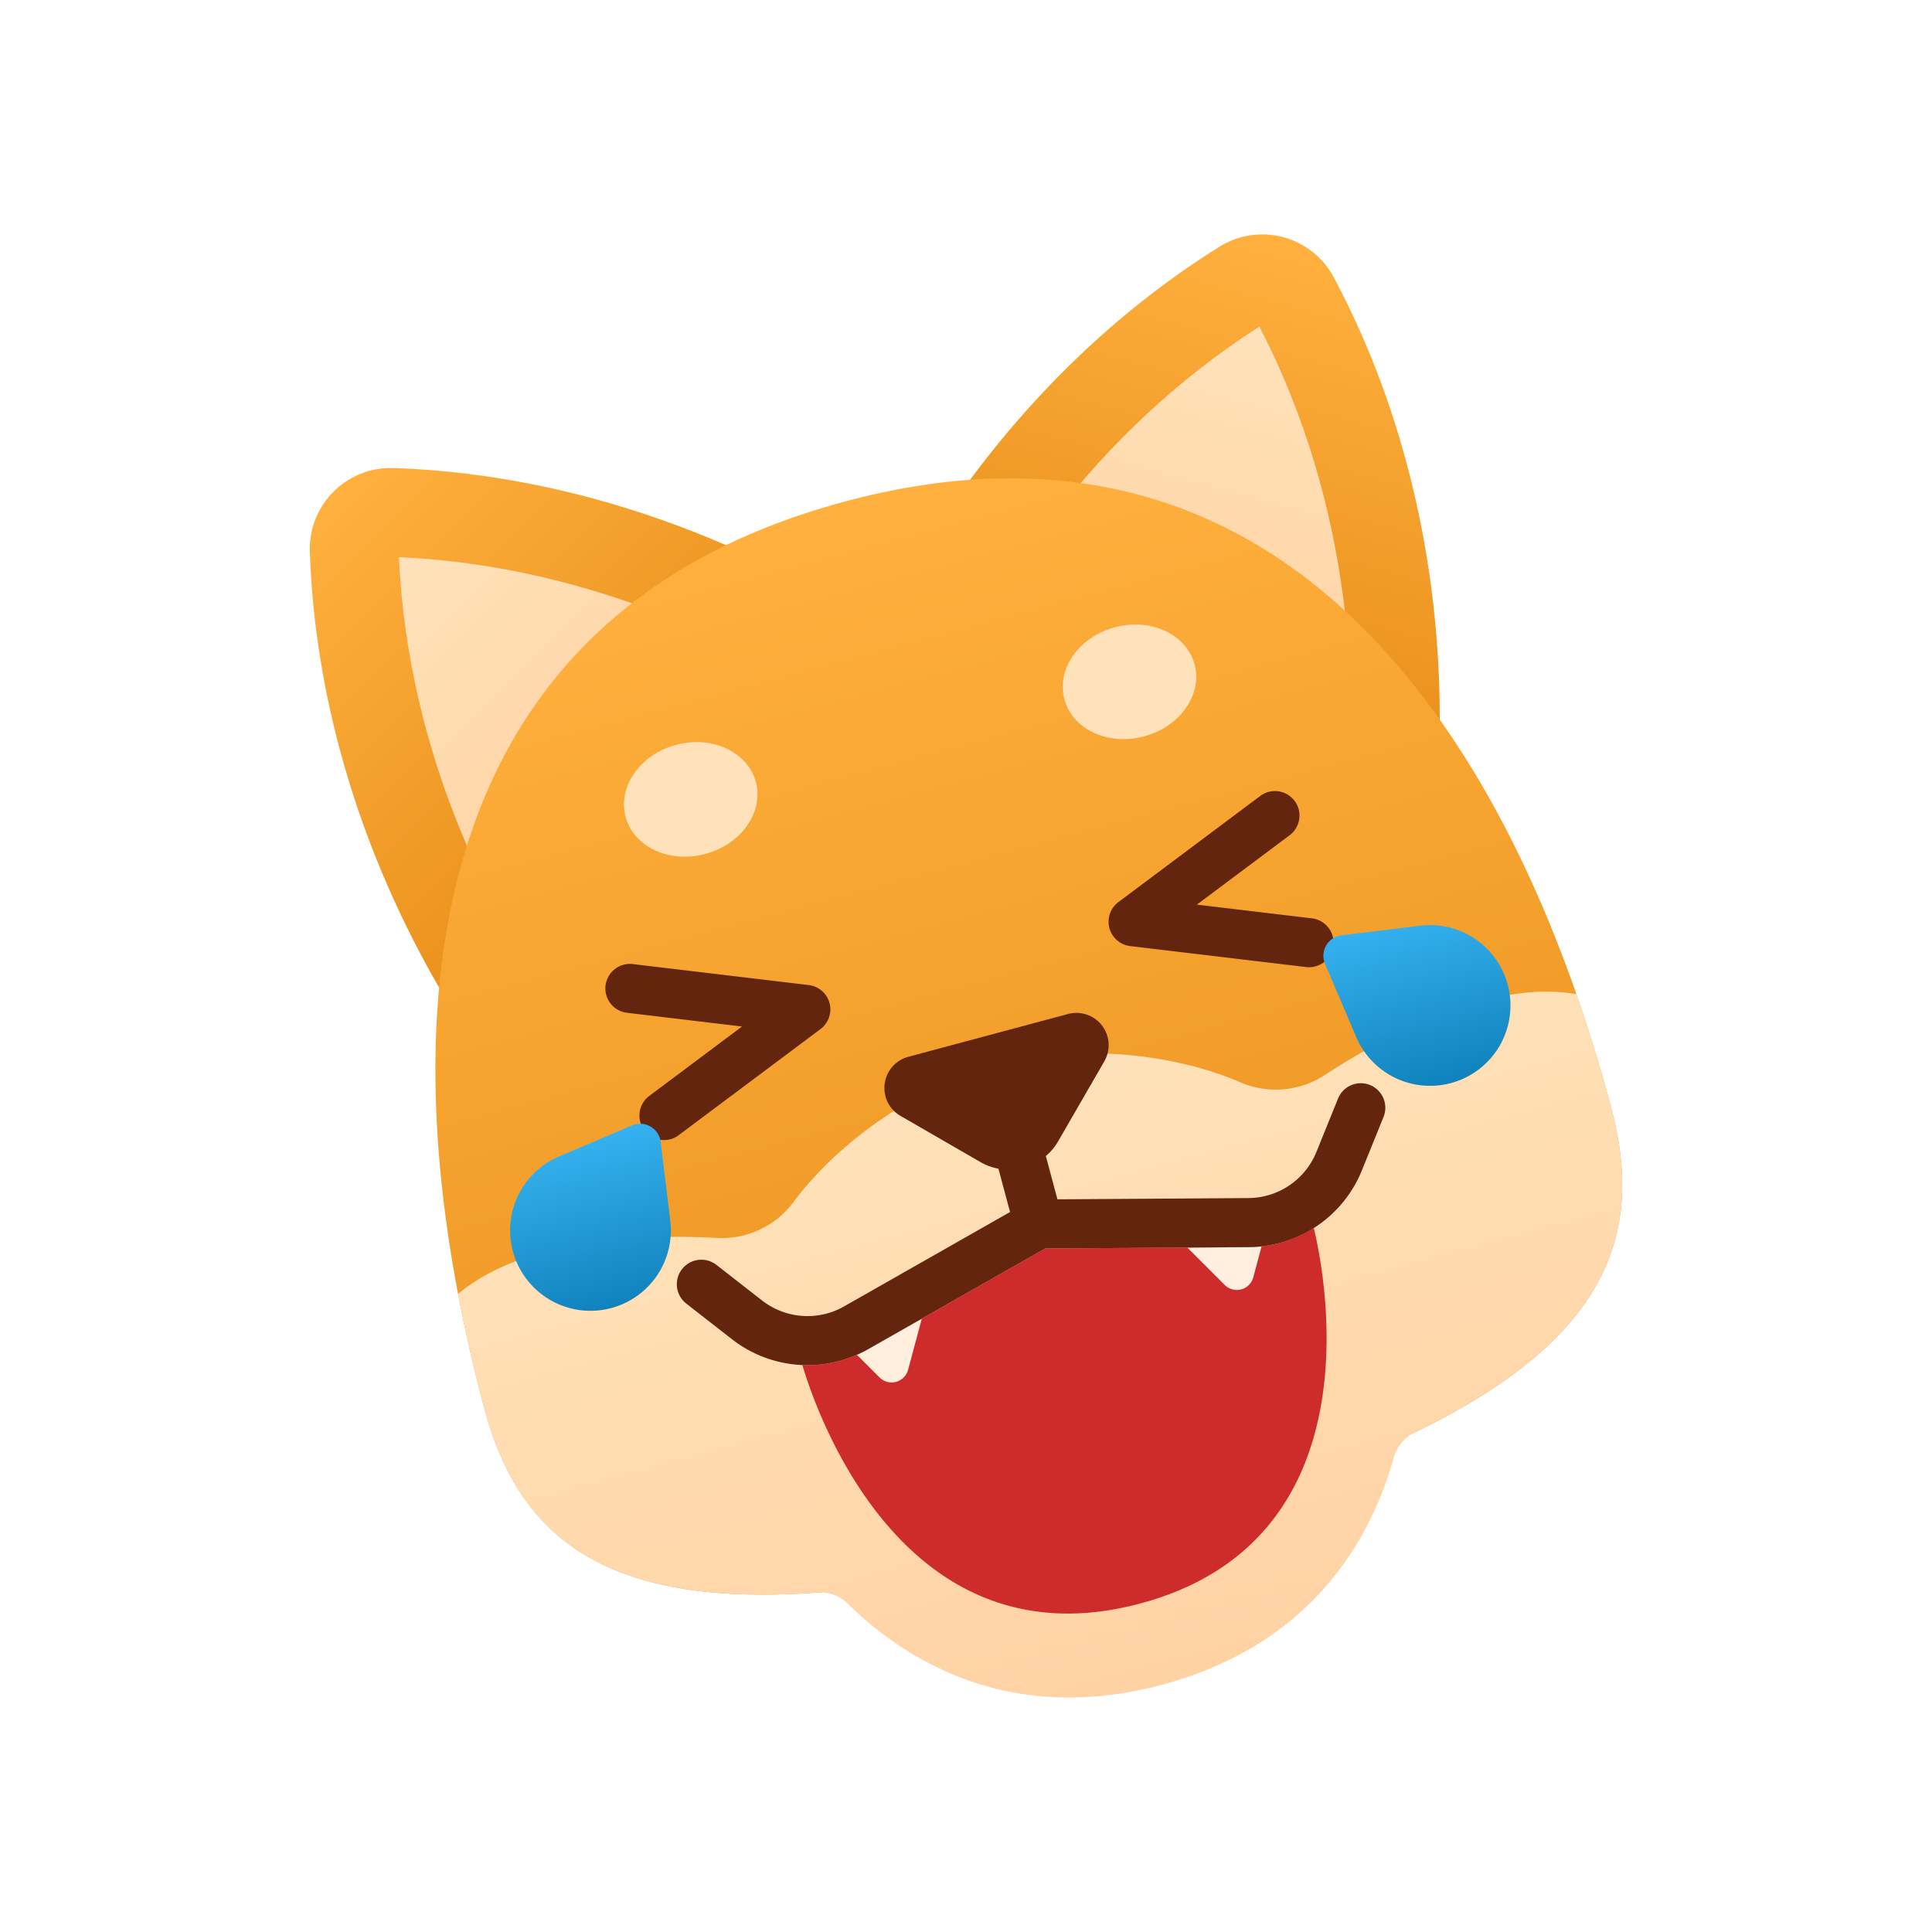 <svg xmlns="http://www.w3.org/2000/svg" xmlns:xlink="http://www.w3.org/1999/xlink" viewBox="0 0 512 512"><defs><linearGradient id="linear-gradient" x1="-4037.546" y1="-1599.493" x2="-4037.546" y2="-1481.033" gradientTransform="matrix(-0.966, -0.259, -0.259, 0.966, -3973.863, 562.863)" gradientUnits="userSpaceOnUse"><stop offset="0" stop-color="#ffb03e"/><stop offset="1" stop-color="#ea911c"/></linearGradient><linearGradient id="linear-gradient-2" x1="-4037.546" y1="-1574.958" x2="-4037.546" y2="-1481.033" gradientTransform="matrix(-0.966, -0.259, -0.259, 0.966, -3973.863, 562.863)" gradientUnits="userSpaceOnUse"><stop offset="0" stop-color="#ffe2ba"/><stop offset="1" stop-color="#ffd2a3"/></linearGradient><linearGradient id="linear-gradient-3" x1="533.149" y1="1039.399" x2="533.149" y2="1157.859" gradientTransform="translate(-1023.579 -227.663) rotate(-45)" xlink:href="#linear-gradient"/><linearGradient id="linear-gradient-4" x1="533.149" y1="1063.934" x2="533.149" y2="1157.859" gradientTransform="translate(-1023.579 -227.663) rotate(-45)" xlink:href="#linear-gradient-2"/><linearGradient id="linear-gradient-5" x1="346.698" y1="-443.056" x2="346.698" y2="-159.468" gradientTransform="translate(3.733 650.585) rotate(-15)" xlink:href="#linear-gradient"/><linearGradient id="linear-gradient-6" x1="271.523" y1="474.254" x2="329.627" y2="633.895" gradientTransform="translate(34.846 -213.743) rotate(5)" xlink:href="#linear-gradient-2"/><linearGradient id="linear-gradient-7" x1="315.292" y1="166.566" x2="315.292" y2="211.952" gradientTransform="translate(23.747 164.266) rotate(-15)" gradientUnits="userSpaceOnUse"><stop offset="0" stop-color="#35b1ef"/><stop offset="1" stop-color="#0f82bc"/></linearGradient><linearGradient id="linear-gradient-8" x1="4351.848" y1="166.566" x2="4351.848" y2="211.952" gradientTransform="matrix(-0.966, 0.259, 0.259, 0.966, 4312.052, -984.782)" xlink:href="#linear-gradient-7"/></defs><g id="Brown_laugh_with_tear"><path d="M237.384,157.984c21.014-38.46,50.966-70.915,85.822-92.613a21.186,21.186,0,0,1,9.43-3.154A21.436,21.436,0,0,1,353.45,73.476c19.338,36.219,29.05,79.301,28.018,123.116Z" style="fill:url(#linear-gradient)"/><path d="M358.022,190.309c.037-37.288-8.311-72.989-24.287-103.746-29.216,18.651-54.296,45.395-72.905,77.703Z" style="fill:url(#linear-gradient-2)"/><path d="M224.883,161.334c-37.428-22.801-79.595-35.932-120.631-37.294a21.184,21.184,0,0,0-9.743,1.984,21.436,21.436,0,0,0-12.397,20.157c1.363,41.035,14.493,83.202,37.294,120.631Z" style="fill:url(#linear-gradient-3)"/><path d="M136.57,249.647c-18.676-32.273-29.297-67.366-30.84-101.99,34.628,1.544,69.719,12.165,101.989,30.841Z" style="fill:url(#linear-gradient-4)"/><path d="M426.925,293.322C401.413,198.11,342.359,101.183,223.961,132.89l0,0-.014.004-.014.004,0,0c-118.389,31.74-121.068,145.208-95.556,240.42,12.534,46.778,50.972,65.113,168.954,33.505v0l.014-.004.014-.004v0C415.338,375.198,439.459,340.1,426.925,293.322Z" style="fill:url(#linear-gradient-5)"/><path d="M426.927,293.322c-2.675-9.983-5.725-19.984-9.166-29.855-22.951-4.076-51.27,11.377-66.785,21.485a23.713,23.713,0,0,1-22.325,1.853c-15.601-6.768-40.653-10.864-64.607-4.446s-43.601,22.492-53.728,36.154a23.714,23.714,0,0,1-20.26,9.558c-18.518-.998-50.837-.216-68.658,14.853,1.953,10.255,4.309,20.425,6.98,30.395,9.071,33.852,31.719,52.8,88.25,48.712a10.477,10.477,0,0,1,8.079,2.987,91.647,91.647,0,0,0,17.736,13.688c19.682,11.528,41.729,14.14,65.527,7.763s41.585-19.662,52.867-39.487a92.052,92.052,0,0,0,8.537-20.739,10.476,10.476,0,0,1,5.499-6.617C425.861,354.902,435.997,327.171,426.927,293.322Z" style="fill:url(#linear-gradient-6)"/><path d="M330.88,330.503l-53.89.352L230.142,357.497a32.649,32.649,0,0,1-16.156,4.289c-.454,0-.906-.037-1.359-.056,3.723,12.563,26.828,80.016,89.571,63.204,62.732-16.809,49.032-86.755,45.971-99.515A32.596,32.596,0,0,1,330.88,330.503Z" style="fill:#ce2c2c"/><path d="M330.881,330.503l-16.235.106,9.921,9.921a4.522,4.522,0,0,0,7.565-2.027l2.204-8.225A32.94,32.94,0,0,1,330.881,330.503Z" style="fill:#ffefdc"/><path d="M230.143,357.497a33.034,33.034,0,0,1-3.075,1.524l6.02,6.02a4.522,4.522,0,0,0,7.565-2.027l3.634-13.56Z" style="fill:#ffefdc"/><path d="M363.061,287.542a6.502,6.502,0,0,0-8.465,3.585l-5.709,14.099a19.591,19.591,0,0,1-18.09,12.276l-50.566.33-3.074-11.472a15.007,15.007,0,0,0,3.268-3.91l12.236-21.194a8.552,8.552,0,0,0-9.619-12.536L240.71,280.063a8.552,8.552,0,0,0-2.062,15.666l21.194,12.236a15.004,15.004,0,0,0,4.754,1.747l3.078,11.486-43.957,24.997a19.596,19.596,0,0,1-21.805-1.587l-11.993-9.355a6.5,6.5,0,1,0-7.995,10.25l11.993,9.355a32.557,32.557,0,0,0,36.227,2.638l46.848-26.642,53.89-.352a32.554,32.554,0,0,0,30.056-20.396l5.709-14.099A6.501,6.501,0,0,0,363.061,287.542Z" style="fill:#63250d"/><path d="M346.91,256.328a6.43,6.43,0,0,1-.777-.047l-46.622-5.559a6.5,6.5,0,0,1-3.124-11.659l37.596-28.128a6.5,6.5,0,1,1,7.787,10.41l-24.584,18.393,30.486,3.635a6.501,6.501,0,0,1-.762,12.956Z" style="fill:#63250d"/><path d="M175.964,302.132a6.5,6.5,0,0,1-3.899-11.705l24.583-18.392-30.485-3.636a6.5,6.5,0,0,1,1.539-12.909l46.621,5.561a6.5,6.5,0,0,1,3.124,11.659l-37.595,28.126A6.472,6.472,0,0,1,175.964,302.132Z" style="fill:#63250d"/><ellipse cx="299.324" cy="180.69" rx="17.866" ry="14.965" transform="translate(-36.567 83.627) rotate(-15)" style="fill:#ffe2ba"/><ellipse cx="183.046" cy="211.846" rx="17.866" ry="14.965" transform="translate(-48.594 54.596) rotate(-15)" style="fill:#ffe2ba"/><path d="M376.418,245.32,355.54,247.861a5.482,5.482,0,0,0-4.382,7.589l8.238,19.352A21.296,21.296,0,0,0,384.502,287.03h0a21.296,21.296,0,0,0,15.059-26.082l0,0A21.296,21.296,0,0,0,376.418,245.32Z" style="fill:url(#linear-gradient-7)"/><path d="M148.143,306.486l19.352-8.238a5.482,5.482,0,0,1,7.589,4.382l2.541,20.878a21.296,21.296,0,0,1-15.628,23.143h0a21.296,21.296,0,0,1-26.082-15.058l0,0A21.296,21.296,0,0,1,148.143,306.486Z" style="fill:url(#linear-gradient-8)"/></g></svg>
